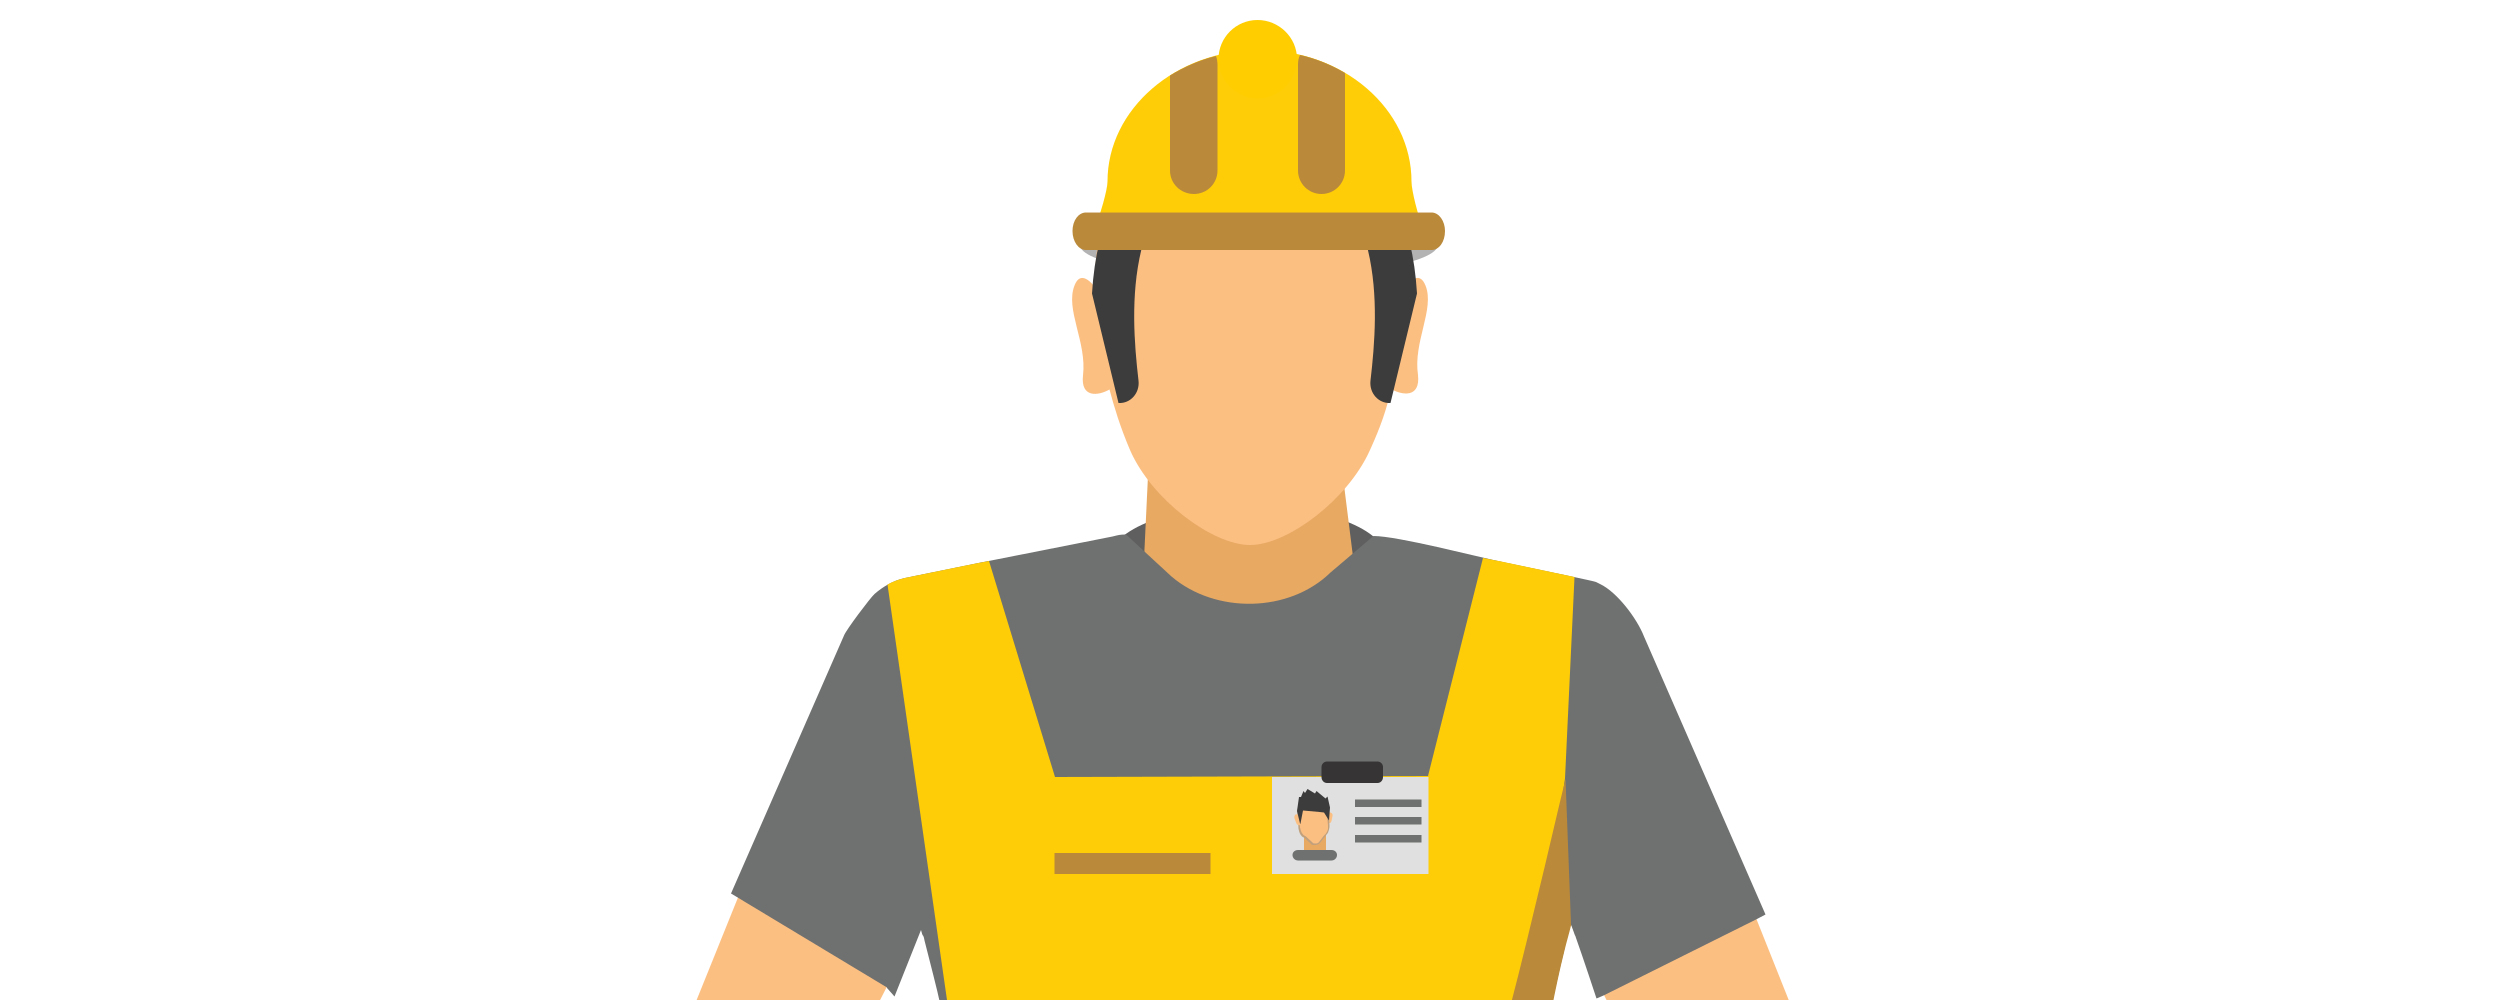 <?xml version="1.0" encoding="utf-8"?>
<!-- Generator: Adobe Illustrator 23.0.1, SVG Export Plug-In . SVG Version: 6.00 Build 0)  -->
<svg version="1.1" id="Layer_1" xmlns="http://www.w3.org/2000/svg" xmlns:xlink="http://www.w3.org/1999/xlink" x="0px" y="0px"
	 viewBox="0 0 500 200" style="enable-background:new 0 0 500 200;" xml:space="preserve">
<style type="text/css">
	.st0{fill-rule:evenodd;clip-rule:evenodd;fill:#5F5F5F;}
	.st1{fill-rule:evenodd;clip-rule:evenodd;fill:#E8A963;}
	.st2{fill-rule:evenodd;clip-rule:evenodd;fill:#FCBF82;}
	.st3{fill-rule:evenodd;clip-rule:evenodd;fill:#6F7170;}
	.st4{fill-rule:evenodd;clip-rule:evenodd;fill:#FFCD07;}
	.st5{fill-rule:evenodd;clip-rule:evenodd;fill:#BA893A;}
	.st6{fill-rule:evenodd;clip-rule:evenodd;fill:#3C3C3C;}
	.st7{fill-rule:evenodd;clip-rule:evenodd;fill:#B3B3B3;}
	.st8{fill-rule:evenodd;clip-rule:evenodd;fill:#FFCD00;}
	.st9{fill-rule:evenodd;clip-rule:evenodd;fill:#DFE0DF;}
	.st10{fill-rule:evenodd;clip-rule:evenodd;fill:#363435;}
	.st11{fill-rule:evenodd;clip-rule:evenodd;fill:#C1A07C;}
</style>
<g>
	<path class="st0" d="M249.6,122.3c15.2,0,27.6-4.8,27.6-10.6c0-5.8-12.4-10.6-27.6-10.6c-15.2,0-27.6,4.8-27.6,10.6
		C222,117.6,234.4,122.3,249.6,122.3L249.6,122.3z"/>
	<polygon class="st1" points="268.3,93 273,130.5 227,149.7 229.7,93 	"/>
	<path class="st2" d="M175.3,201.4l2-3.9l15-32.4c0.5-1.8-9.3-12-10.6-13.4l-9.5-11c-2-2.2-5.1-2.4-7.4-1c-0.9,0.6-1.7,1.4-2.2,2.6
		l-16.9,41.9l-6.9,17.1H175.3z"/>
	<path class="st2" d="M358.3,201.4H322l-1.2-2.4l-0.8-1.6l-4.8-10.2v-0.1l-0.1-0.1l-0.8-1.9l0,0l-0.2-0.2l-5.4-11.6l-3.9-8.3
		c-0.5-1.8,9.4-12,10.6-13.4l1.4-1.7l8.1-9.3l0.5-0.4l0,0c2-1.9,4.8-2,6.9-0.6c1,0.6,1.8,1.4,2.2,2.6l16.7,41.4l0.2,0.5L358.3,201.4
		z"/>
	<path class="st3" d="M353.1,182.9l-1.9,1l-30.5,15.2l-1.4,0.6c0,0-2.7-8.2-4.2-12.4v-0.1l-0.1-0.1c-0.5-1.4-0.8-2.3-0.9-2.3
		l-0.1,0.3c-0.4,1.7-0.9,3.3-1.2,5c-1,4-1.8,7.8-2.6,11.4H188.2c-0.9-4.2-2.1-8.6-3.3-13.4l-0.1-0.5l-0.1-0.3
		c-0.1-0.4-0.1,0.3-0.5-1.3l-5.3,13.3l-1.5-1.7v-0.1l-31.2-18.8l22.6-51.6c0.4-1.1,5.3-7.6,6.1-8.3c1.7-1.5,3.8-2.7,6.1-3.2l14.7-3
		l26.8-5.3c1.2-0.3,1.5-0.4,2.7-0.4l9.1,8.4c8.8,7.5,23.5,7.3,31.8-0.8l8.6-7.3c4.8,0,20.5,4.1,26.2,5.3c9.5,2,17.9,3.7,18.3,3.9
		l0.8,0.4c3.4,1.6,7.4,6.9,8.8,10.5L353.1,182.9z"/>
	<path class="st4" d="M306.5,201.4H189.6l-12.1-84.5c1.1-0.6,2.2-1,3.4-1.3l14.7-3l2.2-0.4l13.2,43.2l74.6-0.2l11-43.6l4.1,0.8
		c5.6,1.2,10.8,2.3,14.2,3l-1.9,40.3L306.5,201.4z"/>
	<path class="st5" d="M314.2,184.8l0,0.3c-0.4,1.7-0.9,3.3-1.3,5c-1,4-1.8,7.8-2.5,11.4h-8.4c2.1-8,4.7-18.8,6.9-28
		c2.3-9.9,4.2-17.7,4.2-17.7L314.2,184.8z"/>
	<path class="st6" d="M232.2,20.5l-7.5,16.2c0,5.4,2,10.3,5.2,13.8l35.9,14.3l11.1-8.9l0.2-26.1l-3.2-1.4l-3.2-10.7l-24.2-5.5
		L232.2,20.5z"/>
	<path class="st7" d="M251.8,55.4c19.7,0,35.8-2.9,35.8-6.5c0-3.6-16.1-6.5-35.8-6.5C232,42.5,216,45.4,216,49
		C216,52.5,232,55.4,251.8,55.4L251.8,55.4z"/>
	<path class="st2" d="M285.1,57.1c-1.1-2.7-2.8-1.3-4.2,0.4c0.4-20.6-10.5-31-10.5-31H250h-20.4c0,0-10.9,10.4-10.6,30.9
		c-1.4-1.7-3.1-2.9-4.1-0.3c-1.9,4.8,2.5,11.3,1.7,18c-0.5,4.5,3,4.1,5.3,2.8c0.9,3.4,2.1,7.4,4.1,12.1c4.3,9.9,16.5,19,24,19
		c7.5,0,19.6-9.1,24-19c2.1-4.6,3.4-8.3,4.2-12.2c2.3,1.3,5.9,1.8,5.4-2.8C282.6,68.4,287,61.8,285.1,57.1L285.1,57.1z"/>
	<path class="st6" d="M274.1,76.1c1.7-14.6,3.2-38.8-18.8-48.4l6.7-3.2c0,0,19.6,4,21.4,34.2l-5.3,21.9h-0.1
		C275.7,80.7,273.8,78.6,274.1,76.1L274.1,76.1z"/>
	<path class="st6" d="M227.7,76.1c-1.7-14.6-3.1-38.8,18.8-48.4l-6.7-3.2c0,0-19.6,4-21.4,34.2l5.3,21.9h0.1
		C226.1,80.7,228,78.6,227.7,76.1L227.7,76.1z"/>
	<path class="st4" d="M284.5,45.8c-0.1-0.2-0.1-0.5-0.2-0.8c-0.6-1.7-2-6.8-2-8.7c0-14.5-13.6-26.3-30.4-26.3
		c-16.7,0-30.4,11.8-30.4,26.3c0,1.7-1.5,6.7-2.5,9.5H284.5z"/>
	<path class="st8" d="M251.5,19.7c4.4,0,7.9-3.6,7.9-7.9c0-4.3-3.6-7.8-7.9-7.8c-4.3,0-7.8,3.5-7.8,7.8
		C243.7,16.1,247.2,19.7,251.5,19.7L251.5,19.7z"/>
	<path class="st5" d="M234,15.1c2.8-1.7,5.9-3.1,9.2-3.9c0.2,0.5,0.3,1.2,0.3,1.8v21.1c0,2.6-2.1,4.7-4.7,4.7
		c-2.7,0-4.8-2.1-4.8-4.7V15.1z"/>
	<path class="st5" d="M260,11c3.2,0.7,6.3,2,9,3.6v19.5c0,2.6-2.1,4.7-4.7,4.7c-2.6,0-4.7-2.1-4.7-4.7V13
		C259.6,12.2,259.7,11.6,260,11L260,11z"/>
	<path class="st5" d="M289,46.2c0,2.2-1.2,3.8-2.7,3.8h-69.1c-1.5,0-2.7-1.7-2.7-3.8c0-2.1,1.2-3.7,2.7-3.7h69.1
		C287.8,42.5,289,44.2,289,46.2L289,46.2z"/>
	<rect x="210.9" y="170.6" class="st5" width="31.2" height="4.2"/>
	<rect x="254.4" y="155.4" class="st9" width="31.3" height="19.4"/>
	<path class="st10" d="M275.5,156.6h-10.1c-0.6,0-1.1-0.5-1.1-1.2v-2c0-0.6,0.5-1.1,1.1-1.1h10.1c0.6,0,1.1,0.5,1.1,1.1v2
		C276.6,156.1,276.1,156.6,275.5,156.6L275.5,156.6z"/>
	<rect x="271" y="159.9" class="st3" width="13.3" height="1.5"/>
	<rect x="271" y="163.4" class="st3" width="13.3" height="1.5"/>
	<rect x="271" y="167" class="st3" width="13.3" height="1.5"/>
	<rect x="260.8" y="167" class="st1" width="4.4" height="3.9"/>
	<path class="st2" d="M265.6,164.6L265.6,164.6c0.3,0.1,0.6,0,0.7-0.4l0.2-1c0.1-0.3-0.1-0.6-0.4-0.7c-0.3-0.1-0.6,0.1-0.7,0.4
		l-0.2,1C265.1,164.2,265.3,164.5,265.6,164.6L265.6,164.6z"/>
	<path class="st11" d="M265.7,161.9l0.2,3.2c0,0.3,0,0.5-0.1,0.8c-0.1,0.4-0.2,0.7-0.4,0.9l-0.4,0.5l-1.1,1.4
		c-0.2,0.2-0.6,0.3-1.1,0.3c-0.3,0-0.5,0-0.6-0.2l-1.3-1.2l-0.5-0.3c-0.2-0.2-0.4-0.5-0.5-0.8c-0.1-0.2-0.1-0.5-0.2-0.7l-0.2-3.2
		c-0.1-1.3,0.7-2.3,1.6-2.4l2.6-0.2C264.7,159.7,265.6,160.6,265.7,161.9L265.7,161.9z"/>
	<path class="st2" d="M265.3,161.9l0.3,3.2c0,0.2,0,0.5,0,0.7c-0.1,0.3-0.2,0.6-0.4,0.9l-0.4,0.4l-1,1.3c-0.1,0.2-0.4,0.3-0.7,0.3
		c-0.3,0-0.5,0-0.6-0.2l-1.3-1.2l-0.5-0.3c-0.2-0.2-0.4-0.5-0.5-0.8c-0.1-0.2-0.1-0.5-0.2-0.7l-0.2-3.2c-0.1-1.3,0.7-2.3,1.6-2.4
		l2.2-0.2C264.3,159.7,265.2,160.7,265.3,161.9L265.3,161.9z"/>
	<path class="st2" d="M260.1,165L260.1,165c-0.3,0.1-0.7,0-0.8-0.3l-0.4-1c-0.1-0.3,0-0.6,0.2-0.8c0.3-0.1,0.7,0,0.8,0.3l0.4,1
		C260.5,164.6,260.4,164.9,260.1,165L260.1,165z"/>
	<polygon class="st6" points="266,161.5 265.8,164.1 264.8,162.5 263.9,162.4 260.6,162.1 260.1,164.7 260.1,164.8 260,164.7 
		259.4,162.2 259.8,159.4 260.2,159.4 260.7,158.2 261,158.6 261.5,157.8 263,158.7 263.3,158.2 265.1,159.7 265.1,159.7 
		265.5,159.3 	"/>
	<path class="st3" d="M266.3,172.1h-6.7c-0.6,0-1.1-0.5-1.1-1.1c0-0.6,0.5-1,1.1-1h6.7c0.6,0,1.1,0.4,1.1,1
		C267.4,171.6,266.9,172.1,266.3,172.1L266.3,172.1z"/>
</g>
</svg>

